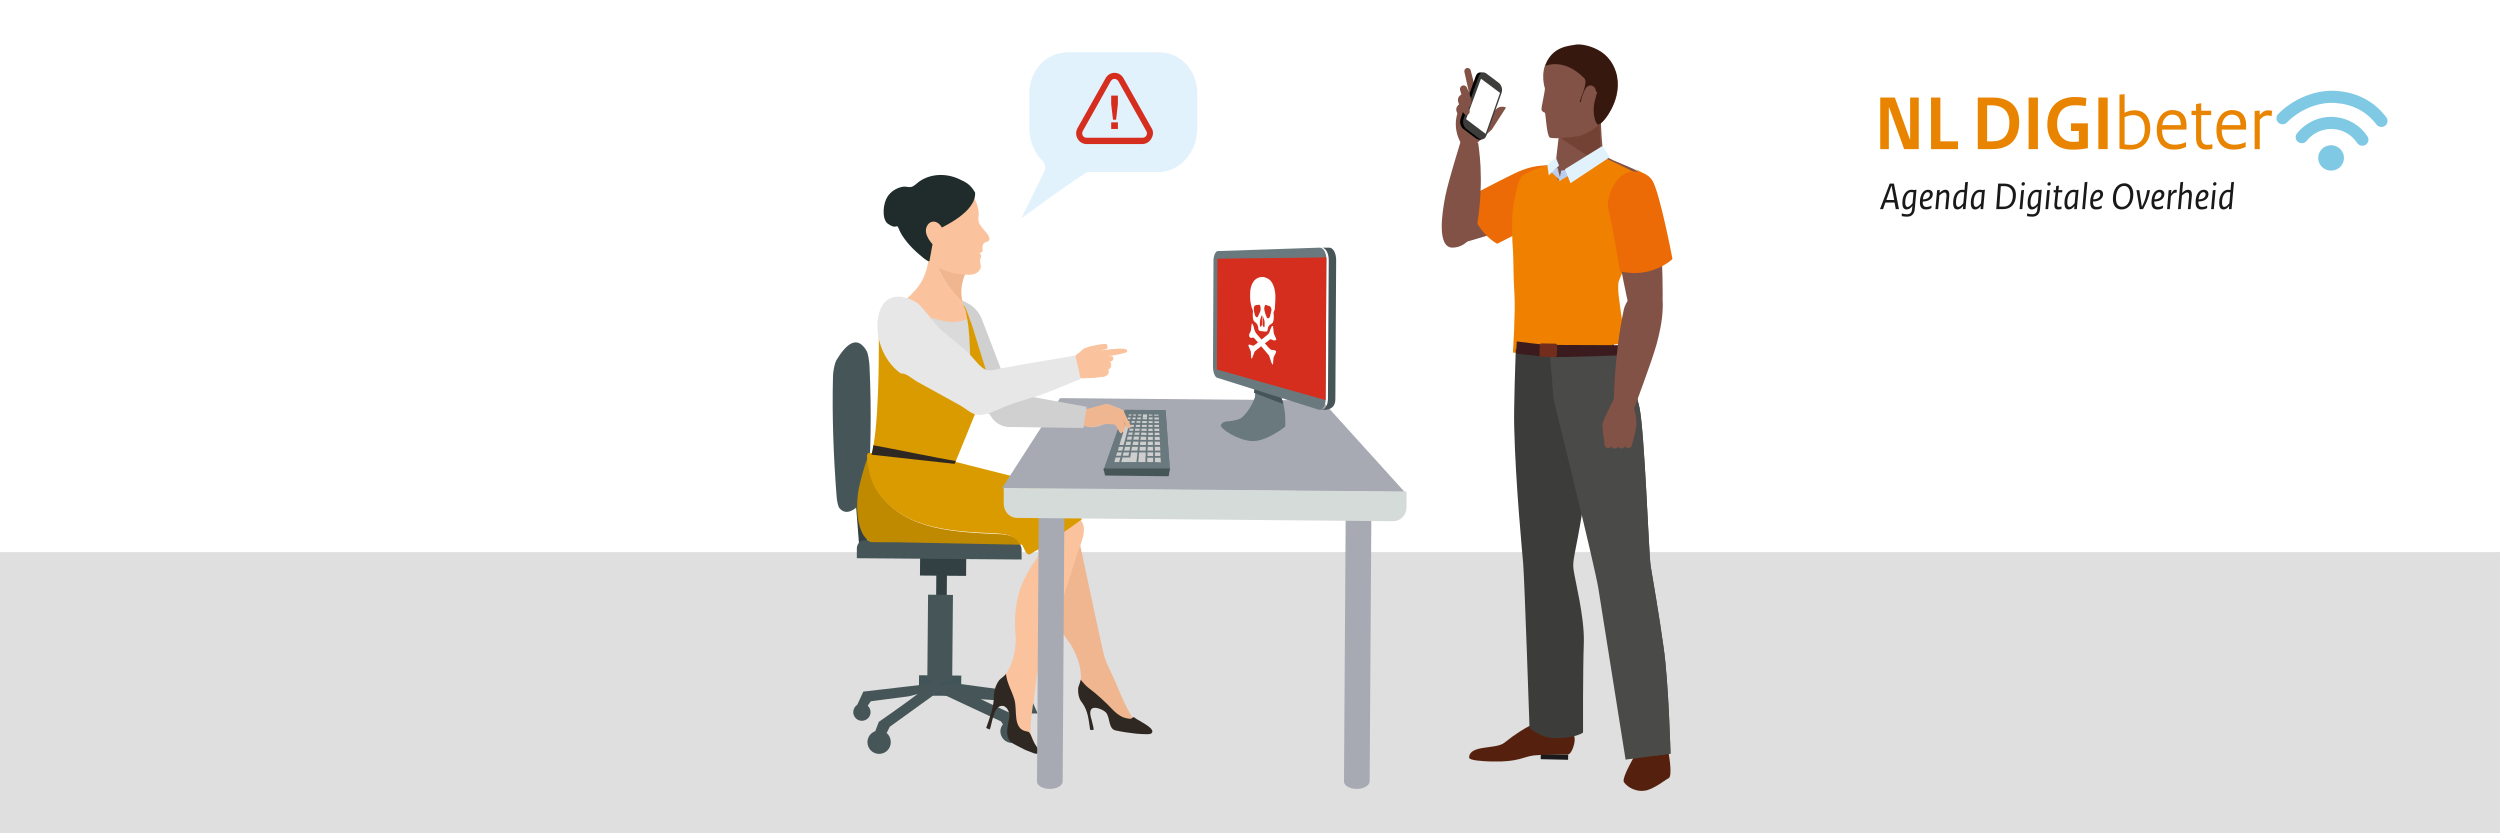 <svg height="400" viewBox="0 0 1200 400" width="1200" xmlns="http://www.w3.org/2000/svg"><g fill="none" fill-rule="evenodd"><path d="m0 400h1200v-400h-1200z" fill="#fff"/><path d="m0 400h1200v-135h-1200z" fill="#dedfde"/><g><g fill-rule="nonzero" transform="translate(902 45)"><path d="m11.992 26.568h7.01v-24.747h-4.139v19.994h-.149l-7.197-19.994h-7.01v24.747h4.139v-19.994h.149zm12.902 0h12.939v-3.735h-8.464v-21.012h-4.475zm29.308 0c8.017 0 13.013-4.15 13.013-13.09 0-7.469-4.586-11.657-12.864-11.657h-7.01v24.747zm-2.386-21.012h2.237c5.258 0 8.464 2.792 8.464 8.148 0 6.451-3.207 9.129-8.129 9.129h-2.573zm24.386-3.735h-4.475v24.747h4.475zm15.885 16.07h3.766v5.055c-1.081.113-1.715.151-2.834.151-4.176 0-7.607-2.867-7.607-8.639 0-5.96 3.505-8.941 8.39-8.941 1.939 0 3.319.075 5.332.377l.336-3.848c-1.715-.34-3.281-.49-5.519-.49-7.458 0-13.237 4.263-13.237 13.354 0 7.922 4.922 11.921 12.118 11.921 2.647 0 4.922-.226 7.346-.717v-11.921h-8.091zm17.6-16.07v24.747h-4.475v-24.747z" fill="#e98400"/><path d="m130.117 16.835c0-5.998-3.058-8.903-7.458-8.903-1.753 0-3.169.34-4.847 1.207v-8.941l-2.461.226v25.954c1.976.34 3.542.415 5.332.415 5.519 0 9.434-3.622 9.434-9.959zm-2.61.264c0 5.093-2.834 7.432-6.413 7.432-1.119 0-2.088-.038-3.281-.226v-13.053c1.38-.679 2.685-.981 4.102-.981 3.43 0 5.593 1.999 5.593 6.828zm5.742.302c0 6.564 3.281 9.393 8.166 9.393 2.349 0 3.952-.377 5.854-1.245l.037-2.339c-1.864.868-3.58 1.245-5.63 1.245-3.43 0-5.966-2.226-5.891-7.243h11.708c.037-.754.037-1.434.037-2.037 0-4.829-2.498-7.356-6.824-7.356-4.064 0-7.458 3.282-7.458 9.582zm2.647-2.339c.373-3.207 2.386-5.055 4.698-5.055 2.722 0 4.214 1.584 4.214 5.055zm14.02-4.791h2.2v10.865c0 4.414 2.237 5.659 4.773 5.659 1.081 0 1.939-.113 3.058-.415v-2.15c-.932.189-1.566.264-2.498.264-1.678 0-2.871-1.056-2.871-3.471v-10.751h4.773v-2.113h-4.773v-3.622l-2.461.415v3.207h-2.2zm11.969 7.13c0 6.564 3.281 9.393 8.166 9.393 2.349 0 3.952-.377 5.854-1.245l.037-2.339c-1.864.868-3.58 1.245-5.63 1.245-3.43 0-5.966-2.226-5.891-7.243h11.708c.037-.754.037-1.434.037-2.037 0-4.829-2.498-7.356-6.824-7.356-4.064 0-7.458 3.282-7.458 9.582zm2.647-2.339c.373-3.207 2.386-5.055 4.698-5.055 2.722 0 4.214 1.584 4.214 5.055zm24.125-6.866-.336 2.528c-.82-.226-1.342-.302-2.088-.302-1.193 0-2.163.604-3.542 2.037v14.109h-2.461v-18.296l2.424-.226v2.15c1.417-1.622 2.61-2.263 3.915-2.263.783 0 1.305.075 2.088.264z" fill="#e98400"/><path d="m7.099 43.135h-2.047l-4.648 12.24h1.475l1.088-3.172h4.408l.59 3.172h1.531zm-1.125 1.12 1.236 6.755h-3.762l2.398-6.755zm10.826 1.978c-.387-.093-.812-.149-1.365-.149-2.232 0-4.297 2.202-4.297 6.288 0 2.332.83 3.172 2.029 3.172 1.014 0 1.9-.522 2.73-1.661h.055l-.166 1.623c-.166 1.642-.996 2.332-2.416 2.332-.812 0-1.605-.112-2.508-.373v1.287c.941.187 1.66.243 2.601.243 1.844 0 3.394-1.008 3.615-3.527l.83-9.423zm-.775 6.269c-.885 1.232-1.771 1.829-2.416 1.829-.627 0-1.107-.522-1.107-2.053 0-3.34 1.439-5.075 2.822-5.075.406 0 .83.037 1.162.112zm3.523-.336c0 2.37.996 3.377 2.803 3.377 1.125 0 1.881-.187 2.748-.653v-1.213c-.793.429-1.531.653-2.379.653-1.18 0-1.844-.541-1.844-2.594 2.988 0 4.851-1.437 4.851-3.545 0-1.325-.83-2.108-2.342-2.108-1.881 0-3.836 1.959-3.836 6.083zm4.814-3.806c0 1.306-1.217 2.332-3.394 2.332.258-2.351 1.346-3.452 2.269-3.452.719 0 1.125.373 1.125 1.12zm7.377 7.016h1.309l.59-6.232c.203-2.22-.553-3.06-1.844-3.06-.848 0-1.697.411-2.748 1.474h-.055l.129-1.399-1.309.168-.812 9.05h1.309l.59-6.549c1.125-1.008 1.992-1.455 2.527-1.455.609 0 1.033.466.885 1.978zm10.882-13.08-1.328.168-.332 3.732c-.332-.075-.701-.112-1.162-.112-2.232 0-4.297 2.202-4.297 6.288 0 2.332.83 3.172 2.029 3.172 1.014 0 1.9-.522 2.73-1.661h.055l-.148 1.493h1.273zm-2.232 10.207c-.885 1.232-1.771 1.829-2.416 1.829-.627 0-1.107-.522-1.107-2.053 0-3.34 1.439-5.075 2.822-5.075.406 0 .848.037 1.18.112zm9.259-6.269c-.387-.093-.812-.149-1.365-.149-2.232 0-4.297 2.202-4.297 6.288 0 2.332.83 3.172 2.029 3.172 1.014 0 1.918-.522 2.73-1.661h.055l-.148 1.493h1.273l.83-9.33zm-.775 6.269c-.885 1.232-1.771 1.829-2.416 1.829-.627 0-1.107-.522-1.107-2.053 0-3.34 1.439-5.075 2.822-5.075.406 0 .83.037 1.162.112zm10.697 2.874c3.652 0 6.068-2.351 6.068-6.923 0-3.303-2.158-5.318-5.404-5.318h-3.135l-.904 12.24zm.461-11.046c2.582 0 4.15 1.623 4.15 4.348 0 3.75-1.863 5.504-4.463 5.504h-2.047l.719-9.852zm9.498 1.829-1.328.168-.812 9.05h1.309zm-1.199-2.78c0 .485.295.728.719.728.572 0 .904-.411.904-.914 0-.466-.258-.746-.719-.746-.535 0-.904.355-.904.933zm8.595 2.855c-.387-.093-.812-.149-1.365-.149-2.232 0-4.297 2.202-4.297 6.288 0 2.332.83 3.172 2.029 3.172 1.014 0 1.9-.522 2.73-1.661h.055l-.166 1.623c-.166 1.642-.996 2.332-2.416 2.332-.812 0-1.605-.112-2.508-.373v1.287c.941.187 1.66.243 2.601.243 1.844 0 3.394-1.008 3.615-3.527l.83-9.423zm-.775 6.269c-.885 1.232-1.771 1.829-2.416 1.829-.627 0-1.107-.522-1.107-2.053 0-3.34 1.439-5.075 2.822-5.075.406 0 .83.037 1.162.112zm5.791-6.344-1.328.168-.812 9.05h1.309zm-1.199-2.78c0 .485.295.728.719.728.572 0 .904-.411.904-.914 0-.466-.258-.746-.719-.746-.535 0-.904.355-.904.933zm3.006 3.937h.922l-.553 5.448c-.203 2.015.443 2.78 1.697 2.78.738 0 1.07-.056 1.697-.28v-1.176c-.535.187-.83.243-1.291.243-.609 0-.922-.355-.793-1.661l.535-5.355h1.863l.111-1.064h-1.863l.221-2.164-1.309.205-.184 1.959h-1.051zm10.845-1.082c-.387-.093-.812-.149-1.365-.149-2.232 0-4.297 2.202-4.297 6.288 0 2.332.83 3.172 2.029 3.172 1.014 0 1.918-.522 2.73-1.661h.055l-.148 1.493h1.273l.83-9.33zm-.775 6.269c-.885 1.232-1.771 1.829-2.416 1.829-.627 0-1.107-.522-1.107-2.053 0-3.34 1.439-5.075 2.822-5.075.406 0 .83.037 1.162.112zm6.142-10.207-1.328.168-1.162 12.912h1.309zm1.328 9.871c0 2.37.996 3.377 2.803 3.377 1.125 0 1.881-.187 2.748-.653v-1.213c-.793.429-1.531.653-2.379.653-1.18 0-1.844-.541-1.844-2.594 2.988 0 4.851-1.437 4.851-3.545 0-1.325-.83-2.108-2.342-2.108-1.881 0-3.836 1.959-3.836 6.083zm4.814-3.806c0 1.306-1.217 2.332-3.394 2.332.258-2.351 1.346-3.452 2.269-3.452.719 0 1.125.373 1.125 1.12zm11.656-5.393c-3.154 0-5.57 2.631-5.57 7.52 0 3.433 1.697 5.057 4.224 5.057 2.932 0 5.57-2.556 5.57-7.221 0-3.34-1.734-5.355-4.224-5.355zm-.24 1.287c1.771 0 2.988 1.269 2.988 4.385 0 3.788-1.918 5.635-3.855 5.635-1.789 0-2.988-1.064-2.988-4.068 0-3.881 1.789-5.952 3.855-5.952zm7.525 11.121h1.605l.996-1.903c1.107-2.127 1.881-4.329 2.361-7.221h-1.365c-.461 3.023-1.088 5.019-1.992 6.885l-.498 1.026h-.074l-1.199-7.911h-1.402zm5.662-3.209c0 2.37.996 3.377 2.803 3.377 1.125 0 1.881-.187 2.748-.653v-1.213c-.793.429-1.531.653-2.379.653-1.18 0-1.844-.541-1.844-2.594 2.988 0 4.851-1.437 4.851-3.545 0-1.325-.83-2.108-2.342-2.108-1.881 0-3.836 1.959-3.836 6.083zm4.814-3.806c0 1.306-1.217 2.332-3.394 2.332.258-2.351 1.346-3.452 2.269-3.452.719 0 1.125.373 1.125 1.12zm7.377-2.146c-.184-.093-.387-.131-.609-.131-.738 0-1.273.299-2.121 1.791h-.074l.166-1.717-1.309.168-.756 9.05h1.309l.516-6.064c.682-1.157 1.494-1.829 2.176-1.829.221 0 .332 0 .535.037zm5.275 9.162h1.309l.59-6.232c.203-2.22-.553-3.06-1.844-3.06-.848 0-1.697.429-2.748 1.474h-.055l.498-5.262-1.328.168-1.162 12.912h1.309l.59-6.549c1.107-.989 1.973-1.455 2.545-1.455.609 0 .996.466.867 1.978zm3.707-3.209c0 2.37.996 3.377 2.803 3.377 1.125 0 1.881-.187 2.748-.653v-1.213c-.793.429-1.531.653-2.379.653-1.18 0-1.844-.541-1.844-2.594 2.988 0 4.851-1.437 4.851-3.545 0-1.325-.83-2.108-2.342-2.108-1.881 0-3.836 1.959-3.836 6.083zm4.814-3.806c0 1.306-1.217 2.332-3.394 2.332.258-2.351 1.346-3.452 2.269-3.452.719 0 1.125.373 1.125 1.12zm4.777-2.202-1.328.168-.812 9.05h1.309zm-1.199-2.78c0 .485.295.728.719.728.572 0 .904-.411.904-.914 0-.466-.258-.746-.719-.746-.535 0-.904.355-.904.933zm10.052-1.082-1.328.168-.332 3.732c-.332-.075-.701-.112-1.162-.112-2.232 0-4.297 2.202-4.297 6.288 0 2.332.83 3.172 2.029 3.172 1.014 0 1.9-.522 2.73-1.661h.055l-.148 1.493h1.273zm-2.232 10.207c-.885 1.232-1.771 1.829-2.416 1.829-.627 0-1.107-.522-1.107-2.053 0-3.34 1.439-5.075 2.822-5.075.406 0 .848.037 1.18.112z" fill="#1a1919"/></g><g fill="#80c9e4" transform="translate(1092 43)"><path d="m27.392 26.73c-3.408-.256-6.382 2.259-6.644 5.618-.257 3.357 2.295 6.286 5.702 6.542 3.408.258 6.382-2.258 6.642-5.618.259-3.358-2.292-6.286-5.701-6.542"/><path d="m28.531 13.155c-6.932-.523-13.664 2.43-17.991 7.898-1 1.262-.773 3.088.511 4.075 1.283.987 3.135.76 4.136-.502 3.109-3.93 7.925-6.048 12.898-5.678 4.646.349 8.782 2.787 11.356 6.693.565.858 1.509 1.323 2.475 1.323.552 0 1.106-.15 1.601-.467 1.367-.874 1.755-2.672.867-4.018-3.58-5.438-9.358-8.837-15.853-9.323"/><path d="m29.5.633c-9.688-.728-20.674 3.629-27.987 11.094-1.127 1.154-1.097 2.994.076 4.106 1.17 1.114 3.038 1.082 4.165-.072 6.144-6.272 15.285-9.93 23.297-9.336 8.316.624 14.928 4.106 19.653 10.349.578.765 1.466 1.17 2.367 1.17.613 0 1.228-.187 1.757-.576 1.305-.958 1.577-2.778.603-4.064-5.788-7.65-13.839-11.912-23.931-12.67"/></g></g><path d="m372 11h458v378h-458z" opacity=".011" stroke="#fefefe"/><g fill-rule="nonzero" transform="translate(399.217 21.318)"><g transform="translate(299.389 11.256)"><path d="m8.787 37.519 8.715-7.93 6.778-10.532c-1.574-.743-3.51-.496-4.842.867l-3.51 3.469h-.121l-3.268-1.983s0 0-.121-.124l-5.084-20.073c-.121-.62-.605-.991-1.21-1.115-1.089-.248-2.058.743-1.816 1.859l2.179 9.789-.968-2.23c-.484-1.115-1.937-1.487-2.784-.62-.484.496-.726 1.239-.484 1.859l.605 1.859v.124l-.605.496c-.968.743-1.331 2.106-.847 3.346l.363.991c-1.089.62-1.695 2.106-1.21 3.346l.363.991c-1.331 4.337-.847 9.045 1.089 13.01l.605 1.239s.121.124.121.124l6.052.991z" fill="#815245"/><path d="m12.419 2.204c-.121 0-.121 0-.242 0h-.121c-.968-.124-1.816.496-2.3 1.735l-7.262 20.445c-.605 1.735 0 3.965 1.331 4.956l5.931 4.461c1.21.867 2.3.743 2.663.62.121 0 .121-.124.121-.124v-2.478l7.141-19.949c.605-1.735 0-3.965-1.331-4.956l-4.721-3.593v-.991.124z" fill="#000"/><path d="m14.839 2.7 5.931 4.461c1.331.991 2.058 3.222 1.331 4.956l-7.262 20.445c-.605 1.735-2.179 2.23-3.631 1.239l-5.931-4.461c-1.331-.991-2.058-3.222-1.331-4.956l7.262-20.445c.726-1.735 2.3-2.23 3.631-1.239z" fill="#3d3d3b"/><path d="m5.156 24.632 9.199 6.939c.121 0 .242 0 .242-.124l6.778-19.33c0-.124 0-.124 0-.124l-8.957-6.691c-.121 0-.242 0-.242.124l-7.02 19.082z" fill="#fff"/><path d="m6.609 12.117.847 2.478c.605 1.611.121 3.469-1.21 4.585l.484 1.239c.242.62.121 1.239-.363 1.735-.726.743-1.816.496-2.3-.248l-2.421-3.965v-.124l4.6-5.576c.242-.248.363-.248.363-.124z" fill="#815245"/></g><path d="m384.992 342.214s-5.564 9.503-4.822 11.668c.495 1.203 4.327 5.052 10.014 4.331 4.204-.481 10.385-5.534 11.374-5.894 2.473-.722-.124-13.713-.124-13.713z" fill="#55210e"/><path d="m353.822 63.424c4.486 6.565.374 12.14-6.355 16.104s-45.48 16.971-47.848 16.104-7.476-11.149-5.358-13.998c2.243-2.849 33.518-18.953 39.624-21.306 5.981-2.23 14.703-4.583 19.937 3.097z" fill="#815245"/><path d="m349.224 59.34c-2.953-1.128-10.271-2.882-21.569 2.631-7.575 3.633-21.697 11.15-21.697 11.15s0 6.264 3.723 12.529c4.237 7.392 9.757 10.023 9.757 10.023s30.042-14.784 33.893-20.296c1.155-1.754 3.98-12.904-4.108-16.037z" fill="#ed6b06"/><path d="m368.933 29.077s.504 23.002 1.89 24.127c4.158 3.5 19.278 6.75 22.05 12.876 3.276 7.376-16.254 39.878-19.026 50.754-2.646 10.876 2.142 27.752 3.528 38.503 1.386 10.751-32.634 23.002-33.894 22.878-1.26 0-11.97-10.377-13.86-13.877-2.016-3.5.63-30.752.756-37.753.126-7-1.008-31.377-1.26-33.002-1.89-10.751 1.008-19.126 1.512-21.377.504-2.25.378-6 1.638-7.501 2.268-2.875 14.994-6.375 15.246-7.751.252-1.375 2.394-21.377 2.394-21.377z" fill="#815245"/><path d="m369.05 53.464-20.472 11.637-2.746-7.883s-13.357 3.879-15.104 6.757-2.746 10.135-3.37 12.387c-.624 2.252-1.123 13.013-.374 22.272.374 5.38.125 12.638.749 21.772.499 7.883-.749 27.528-.749 27.528s7.49.501 19.224.125c13.481-.375 27.213-2.252 27.837-2.628 2.621-2.127-.499-23.148 0-25.4s17.85-42.167 18.225-47.423-2.247-8.759-6.241-10.886c-3.995-2.127-16.977-8.258-16.977-8.258z" fill="#f08100"/><path d="m385.924 60.03s13.207 7.487-.254 17.346c-5.842 4.243-33.4 10.482-38.606 11.855-18.541 5.116 9.017 45.922 11.176 48.917 2.159 3.12 2.032 7.238 2.032 7.238l17.779-1.622c5.461 1.123-2.413-24.958-.127-30.448 2.159-5.615 16.255-37.312 16.255-41.554.127-9.359-8.255-11.73-8.255-11.73z" fill="#f08100"/><path d="m349.131 44.479 19.473-6.96.236 12.275-6.019 3.67z" fill="#744135"/><path d="m345.832 5.239c5.399-4.457 20.841-7.895 27.746 2.674 6.78 10.569 3.013 20.374-1.381 26.359-3.39 4.584-6.654 7.131-12.806 9.55-1.255.509-12.555 1.783-14.689.891-1.507-.637-2.009-11.97-2.385-11.97-.502 0-1.632-.764-1.632-1.655 0-1.401 1.883-9.296 1.632-10.187-.502-1.146-2.762-10.569 3.515-15.663z" fill="#815245"/><path d="m342.561 10.326s8.73-4.212 18.707 5.947c2.12 2.23-2.619 10.655-2.12 11.398.499.867 8.73-5.823 8.356-4.956-3.617 9.911-.624 15.61.249 15.734 2.744.372 12.346-13.38 8.73-25.15-3.617-11.77-15.963-13.628-18.956-13.256-3.118.619-12.097.743-14.965 10.283z" fill="#36180e"/><path d="m360.786 23.381c-1.356 3.23-2.034 7.751-.271 8.397 1.898.646 4.474-1.55 5.695-4.78 1.356-3.23.814-6.459-1.085-7.105-1.763-.646-3.119.258-4.339 3.488z" fill="#815245"/><path d="m340.302 340.935 13.153-0-0 2.504-13.153 0z" fill="#1a1a1a" transform="matrix(-1 -.022 .022 -1 686.268 691.804)"/><path d="m353.711 324.717c1.651 2.217 2.794 6.651 2.921 8.634.127 2.45-1.524 7.467-3.302 7.467-5.08-.117-11.049 0-16.256.467-5.207.583-7.239 3.267-20.447 2.917-3.81-.117-10.668-.467-10.668-1.867.127-6.301 12.827-3.85 16.891-7.117 10.414-8.401 17.272-10.384 17.272-10.384s13.208-.583 13.589-.117z" fill="#55210e"/><path d="m352.759 148.324s17.287 17.763 17.923 25.394c.636 7.631-7.372 31.774-10.423 50.788-3.051 19.014-4.83 22.892-4.195 27.396.508 4.503 5.339 22.892 4.957 35.151-.508 14.136-.381 43.282-.381 43.282s-3.94 2.877-13.855 2.627c-6.356-.125-11.821-4.754-11.821-4.754s-2.415-71.428-3.051-78.934c-.381-4.879-3.686-38.404-4.322-65.799-.254-8.757.636-33.525.763-37.153z" fill="#3c3c3b"/><path d="m350.179 60.566-1.048 5.092 11.262-6.566z" fill="#bacfed"/><path d="m350.07 65.658-1.706-6.566-2.986 2.189z" fill="#bacfed"/><path d="m378.549 145.51s6.647 17.264 9.155 28.648c2.508 11.509 4.515 70.682 5.392 76.187.878 5.63 4.013 22.643 6.27 39.532 2.383 16.889 3.261 50.541 3.261 50.541l-21.57 2.877s-11.287-70.933-13.042-82.067c-1.756-11.134-21.444-90.448-21.444-90.448l-2.132-25.396z" fill="#4a4a49"/><path d="m376.699 193.58c1.636 7.636 5.79 59.086 6.167 62.09.378 2.879 12.083 81.994 12.587 85.75l7.174-1.001s-.881-33.799-3.273-50.573c-2.391-16.9-5.412-33.924-6.293-39.557-.881-5.633-2.895-64.719-5.412-76.236-2.517-11.517-9.188-28.667-9.188-28.667l-19.006.125c.126-.125 15.607 40.434 17.244 48.07z" fill="#4a4a49"/><path d="m378.057 144.374s-32.598-.139-34.443-.139c-1.968 0-14.761-1.664-14.761-1.664l-.369 5.826s12.424 1.526 18.329 1.664c5.905.139 32.352-.832 32.352-.832z" fill="#3b1b1d"/><path d="m340.491 149.94 6.832.134c.373 0 .745-.402.745-.804l.124-4.824c0-.402-.373-.804-.745-.804l-6.832-.134c-.373 0-.745.402-.745.804l-.124 4.824c0 .402.373.804.745.804z" fill="#732d1d"/><path d="m373.533 54.069-3.638-5.295-17.948 11.106 2.668 6.715z" fill="#e1f2fd"/><path d="m349.131 58.14-4.944 4.703-.687-5.186 4.12-3.256z" fill="#e1f2fd"/><path d="m382.999 62.462c7.348-2.36 11.443 3.105 13.129 10.433 1.807 7.328 3.734 53.16 2.168 55.023-1.445 1.987-12.407 3.85-14.454.994s-8.913-42.478-9.275-48.813c-.361-6.21-.12-14.905 8.432-17.637z" fill="#815245"/><path d="m376.994 65.138c-1.863 2.388-5.463 8.673-4.098 14.329 1.987 8.045 5.463 29.413 5.463 29.413s5.96 1.76 12.913.251c8.195-1.885 12.293-6.159 12.293-6.159s-6.084-32.052-9.685-37.709c-2.98-4.651-11.548-6.662-16.887-.126z" fill="#ed6b06"/><path d="m393.679 116.402c8.403 1.128 4.628 18.808 2.314 27.334-2.314 8.526-11.448 32.601-11.448 32.601l-9.134-2.006s-.244-23.573 4.871-47.396c.609-2.382 4.871-11.661 13.396-10.533z" fill="#815245"/><g fill="#815245" transform="translate(369.779 168.834)"><g transform="translate(1.056 14.307)"><path d="m11.419 10.611c-.91 0-1.689-.715-1.689-1.669l.26-6.915c0-.835.78-1.55 1.819-1.55.91 0 1.689.715 1.689 1.669l-.26 6.915c0 .954-.91 1.669-1.819 1.55z"/><path d="m8.171 10.849c-.91 0-1.689-.715-1.689-1.669l.26-6.915c0-.835.78-1.55 1.819-1.55.91 0 1.689.715 1.689 1.669l-.26 6.915c-.13.835-.91 1.55-1.819 1.55z"/><path d="m4.922 10.849c-.91 0-1.689-.715-1.689-1.669l.26-6.915c0-.835.78-1.55 1.819-1.55.91 0 1.689.715 1.689 1.669l-.26 6.915c0 .835-.91 1.55-1.819 1.55z"/><path d="m1.803 10.611c-.91 0-1.689-.715-1.689-1.669l.26-6.915c0-.835.78-1.55 1.819-1.55.91 0 1.689.715 1.689 1.669l-.26 6.915c0 .835-.78 1.55-1.819 1.55z"/></g><path d="m5.978.715s-5.328 10.253-5.718 12.519c-.39 2.146 1.17 10.73 1.17 10.73s3.249-2.504 5.328-2.265c2.079.358 7.537 1.669 7.537 1.669s2.339-7.273 2.209-10.73c-.13-3.458-1.17-6.915-1.17-6.915z"/></g><g transform="translate(0 142.571)"><g fill="#334043"><path d="m12.439 73.65 4.104-.002-.013 28.887-4.104.002z" transform="matrix(.997 -.078 .078 .997 -6.848 1.403)"/><path d="m47.996 95.934 11.006-.001-.001 22.136-11.006.001z" transform="matrix(.008 -1 1 .008 -53.95 159.596)"/><path d="m31.142 125.537 43.023-.002-0 5.099-43.023.002z" transform="matrix(.008 -1 1 .008 -75.871 179.658)"/></g><path d="m47.161 155.129 9.755-0-.001 20.271-9.755 0z" fill="#415559" transform="matrix(.008 -1 1 .008 -113.659 215.907)"/><path d="m15.793 76.038c.746-.75 1.492-3.127 1.617-5.002 1.368-17.384 1.741-37.018.746-58.904-.124-3.001-.746-6.628-1.492-7.754-4.477-7.379-9.451-3.502-14.425 4.627-.746 1.376-1.492 4.752-1.617 7.379-.497 19.635.249 39.019 1.741 58.154.124 2.126.746 4.752 1.368 5.503 3.358 3.877 7.461.875 12.062-4.002" fill="#465557"/><path d="m12.062 99.174v4.877l79.089.625v-4.877c0-2.001-1.617-3.627-3.606-3.752l-71.877-.625c-1.865 0-3.482 1.626-3.606 3.752" fill="#465557"/><path d="m94.385 178.589h4.477l-4.352-9.755-36.312-4.877-.124 1.751-3.731-1.751-1.244 2.251-1.617-2.001v-.25h-.249l-.746-.875h7.337l.373-41.396-11.938-.125-.373 41.396h3.358l-1.865 1.376-32.208 3.752-2.86 6.253c-1.119.75-1.865 2.001-1.99 3.502 0 2.376 1.865 4.252 4.104 4.252 2.363 0 4.228-1.876 4.228-4.127 0-1.251-.497-2.251-1.368-3.127l1.492-2.126 18.28-2.376c1.368-.375 2.86-.75 4.228-1.126-7.213 5.503-18.653 13.382-18.653 13.382l-1.741 4.502c-2.114.75-3.731 2.751-3.731 5.253 0 3.127 2.487 5.628 5.596 5.628s5.596-2.501 5.596-5.628c0-1.751-.746-3.377-1.99-4.377l1.492-3.001 24.622-17.759-.746 1.376 29.472 13.757.995 1.376c-.746 1-1.244 2.126-1.244 3.377 0 3.127 2.487 5.628 5.596 5.628s5.596-2.501 5.596-5.628c0-2.876-2.238-5.378-4.974-5.628l-2.114-3.377-13.555-6.378 19.151 1.376z" fill="#465557"/></g><path d="m108.211 229.666-2.096-1.875c2.096-.125 4.193-.625 6.165-1.25.986-.375 2.096-.75 3.083-.25.863.5 1.11 1.5 1.356 2.5 1.48 6.125 12.578 58.998 13.687 63.248 1.356 5.625 4.316 10.25 6.412 15.5 2.096 5 4.316 10.25 7.029 14.875.493.875 1.48 1.625 2.466 2.25.74.5 1.356.875 1.973 1.25-.37.5-.74 1-1.233 1.375-.493.375-.986.75-1.603.875l-4.686.125h-.123c-2.096-.5-3.576-2.125-4.686-3.875-1.11-1.875-1.48-4.125-2.836-5.875-1.603-2-3.823-3.25-5.796-4.75-1.233-1-2.343-2-3.699-2.75-.986-.5-2.096-.875-3.083-1.5-1.603-.875-1.11-1.625-.986-3.25.123-1.375.123-2.75 0-4.375-.123-1.875-.74-4.75-1.356-6.5-1.233-3.125-2.466-6.125-4.562-8.875-4.686-6.25-8.632-14.5-9.988-22.249-.617-3.375-.74-6.75-.74-10.25-.123-3.375.37-7.375-.493-10.625-.617-2.125-1.973-4.25-2.836-6.375-.617-1.75-1.356-3.5-1.973-5.25z" fill="#efb690"/><path d="m118.273 309.034c0-.719 1.511-3.716 1.133-4.196 1.133 1.319 2.392 2.877 3.777 3.956 4.28 3.237 8.057 6.713 11.708 10.549 1.385 1.439 3.021 2.757 4.91 3.596.881.36 1.888.599 2.896.719.252 0 .755.12 1.007 0 .378-.12.755-.719 1.259-.719.252 0 .378.12.504.24.881.839 2.266 1.319 3.273 2.038 1.259.839 6.672 3.596 4.784 5.395-.629.599-1.888.48-2.644.48-1.511 0-3.021-.12-4.658-.24-3.273-.36-6.672-.839-9.945-1.558-3.651-.719-2.518-6.593-4.784-8.751-1.259-1.199-5.791-3.357-7.05-1.199-1.007 1.678.504 5.035.755 6.713.126.719.629 2.158.504 2.997h-1.637c-.755-4.555-.881-8.871-3.777-12.947-1.637-1.798-2.14-4.555-2.014-7.073" fill="#2f2722"/><path d="m117.103 226.176c.252.125.378.25.631.375.631.5 1.261.999 1.766 1.749 3.657 4.497 0 11.369-1.64 16.116-2.018 5.872-3.531 11.993-5.675 17.865-4.162 11.494-8.576 22.987-12.36 34.606-1.766 5.497-1.766 10.994-2.649 16.616-.883 5.247-1.766 10.994-1.766 16.366 0 .999.504 2.124 1.009 3.248.378.75.757 1.499 1.009 2.124-.631.25-1.135.375-1.766.5-.631.125-1.261 0-1.892-.125l-4.162-2.374s0 0-.126-.125c-1.513-1.624-2.018-3.748-2.018-5.872 0-2.249 1.009-4.373.757-6.496-.252-2.499-1.64-4.747-2.522-7.121-.504-1.499-1.009-2.873-1.766-4.248-.631-.999-1.387-1.874-1.892-2.873-.883-1.624-.126-1.999.883-3.248.757-1.124 1.513-2.249 2.27-3.748.883-1.624 1.892-4.373 2.27-6.247.631-3.373 1.135-6.621.757-9.994-.757-7.746.126-16.99 3.153-24.236 1.261-3.123 3.027-6.122 4.793-9.12 1.513-2.624 4.54-4.747 2.396-7.746-.757-.999-1.766-1.874-2.27-2.998-.252-.375-.378-.875-.378-1.249 0-.75.504-1.249.883-1.874 1.766-2.124 3.91-3.873 5.675-5.997.631-.75.757-1.249 1.766-1.499 1.135-.25 2.27.125 3.405-.5 1.64-.75 3.027-2.499 4.793-2.873 1.513-.25 3.279.25 4.666.999" fill="#fac39d"/><path d="m80.439 305.13c.494-.621 3.209-2.484 3.209-3.105.37 4.471 2.839 8.196 4.073 12.543 1.481 4.968-.987 13.909 5.678 15.151.494.124.864.124 1.234.373.494.373.741.994.987 1.49.741 1.863 1.358 3.477 2.469 5.092.494.745 2.469 2.98.617 3.726-.987.373-2.592-.621-3.456-.869-1.852-.621-3.703-1.49-5.431-2.484-1.358-.745-3.95-1.739-4.69-3.229-1.852-3.601-.37-7.203.123-10.804.37-2.235-1.111-6.085-4.073-5.464-3.58.745-4.197 8.569-5.308 11.301-.617-.248-1.111-.497-1.728-.745 1.728-4.968 3.826-10.308 3.703-15.648.123-2.484.987-5.216 2.592-7.327" fill="#2f2722"/><path d="m18.53 238.848s.126 0 0 0c.126.127 12.462.127 12.84.127 2.266 0 51.611 1.017 51.611 1.017 4.028.127 6.923.127 8.056.127-1.636-4.195-7.427-5.085-11.581-5.085-19.889-1.017-43.177-1.526-56.268-19.07-3.902-5.085-5.161-11.442-5.665-18.053-1.762 3.433-4.406 14.239-4.658 15.892-1.007 6.23-1.133 14.239 1.511 20.087.881 2.161 2.392 3.814 4.154 4.958" fill="#c08a00"/><path d="m78.535 234.724c-19.796-1.028-42.974-1.542-56.004-19.281-3.884-5.141-5.137-11.568-5.638-18.252.376-.771.626-1.157.877-1.157 0 0 40.218 3.985 40.218 3.985l52.371 13.239 9.773 14.653c-.251.257-.626.386-.877.643-5.638 4.113-11.527 8.098-17.29 12.083-1.754 1.157-3.508 2.185-5.387 3.213-.752.514-1.378 1.157-2.255.9-1.629-.514-2.38-4.884-3.759-5.013 0 0-.125 0-.501 0-1.629-4.113-7.267-4.884-11.527-5.013" fill="#da9b00"/><path d="m109.593 169.772-27.942 43.387 193.336 1.635-39.72-43.89z" fill="#a8aab3"/><path d="m132.676 178.334c-.373 0-.747.261-1.12.261-.373.131-.871 0-1.12.131.373-.131.747 0 .995.131.747.261 1.493.131 2.364.261.747.131 3.359 1.045 2.613 2.352-.747 1.176-2.364.784-3.235.653-1.617-.261-3.359.653-4.853 1.176-4.106 1.306-8.088-.392-11.945-1.437l2.862-5.487 13.189-3.789c1.244.392 2.488.915 3.733 1.306 1.742.653 3.235 1.306 4.853 2.482.622.523.871 1.176 1.12 1.96.373.915.871 1.829 1.244 2.744.373.653 1.742 2.613.871 3.527-.498.523-1.493-.261-1.742-.653-.871-1.306-1.617-3.658-2.862-4.442-1.742-1.176-4.728-1.437-6.968-1.176" fill="#e4bca3"/><path d="m156.931 3.752h-43.506c-10.177 0-18.573 8.339-18.573 19.963v16.426c0 6.318 2.417 11.877 6.36 15.794 1.272 1.264 1.654 3.411.763 5.18l-10.94 22.364s30.149-22.238 32.184-22.238h33.711c10.177 0 18.573-9.476 18.573-21.101v-16.426c0-11.624-8.396-19.963-18.573-19.963z" fill="#e2f2fd"/><g fill="#d52e1e" transform="translate(117.316 13.132)"><path d="m36.177 26.95-13.39-23.772c-.868-1.653-2.48-2.67-4.339-2.67-1.736 0-3.224.89-4.215 2.415l-.124.127v.127l-13.39 23.772c-.868 1.525-.992 3.559 0 5.212.868 1.525 2.356 2.415 4.091 2.542h.124.124 26.656.124.124c1.736-.127 3.224-1.017 4.091-2.542 1.116-1.78 1.116-3.687.124-5.212zm-2.48 3.687c-.372.636-.992 1.017-1.736 1.017h-.124-26.78-.124c-.744 0-1.364-.381-1.736-1.017-.372-.763-.372-1.525 0-2.161l13.39-23.899.124-.127c.372-.636.992-1.017 1.736-1.017s1.488.508 1.86 1.144l13.39 23.899c.372.508.496 1.398 0 2.161z"/><path d="m16.836 24.281h3.224v3.178h-3.224z"/><path d="m16.836 15.509.868 7.5h1.488l.868-7.5v-4.068h-3.224z"/></g><path d="m203.418 166.02-.25 3.217s-2.249 6.928-6.873 10.269c-1.125.742-5.373 1.485-6.998 1.485 0 0-1.874.247-2.499 1.732-.625 1.485 7.872 7.3 14.87 7.671 6.998.371 15.994-6.928 15.994-6.928s.75-9.527-2.499-14.97z" fill="#69797d"/><path d="m215.508 168.688-9.17-4.544-3.487.26-.129 2.856s14.078 5.453 14.078 5.323c-.517-2.207-1.292-3.895-1.292-3.895z" fill="#465557"/><path d="m234.115 97.553-48.763 1.643c-1.108 0-2.093 2.149-2.093 4.677l-.246 50.816c0 2.528.862 4.93 1.97 5.309l48.64 15.295c1.847.632 3.448-1.643 3.448-4.93l.369-66.744c.123-3.539-1.355-6.194-3.325-6.068" fill="#69797d"/><path d="m184.889 156.046 52.177 14.664.38-68.471-52.304.621z" fill="#d52e1e"/><g fill="#fff" transform="translate(199.906 111.618)"><path d="m13.446 29.93c0-.128-.126-.384-.126-.512-.253-.512-.505-1.151-.758-1.663-.253-.512-.253-1.023-.379-1.535 0-.767-.126-1.535-.253-2.302 0-.384-.126-.384-.379-.384-.126.128-.126.128-.253.256-.253.384-.379.895-.632 1.407-.126.384-.253.767-.379 1.151-.253.64-.632 1.023-1.011 1.407-1.137.895-5.054 4.093-5.938 4.732-.379.384-.884.64-1.39.384-.379-.128-.758-.256-1.137-.384-.126 0-.379 0-.505 0-.126.128-.253.384-.126.64 0 .128.126.256.126.384.253.64.505 1.279.884 2.046 0 .128.126.256.126.384v1.023c0 .64.126 1.279.126 1.791 0 .384.126.512.379.256.126-.128.253-.256.253-.512.379-.895.632-1.791 1.011-2.558 0-.128.126-.256.126-.256 1.011-.895 5.938-4.732 7.201-5.628.253-.256.505-.128.884 0 .253.128.632.256.884.384.253.128.632 0 .884-.128.379.128.505-.128.379-.384z"/><path d="m.433 27.755c0-.128.126-.256.126-.384.253-.384.379-.895.632-1.279.126-.384.253-.895.253-1.407 0-.767.126-1.407.253-2.046 0-.384.126-.384.253-.256s.126.256.253.384c.253.384.379.895.505 1.535.126.384.253.895.379 1.279.253.767.505 1.151.884 1.663 1.011 1.279 5.054 5.756 5.938 6.779.505.512 1.011 1.023 1.516 1.023.379 0 .758 0 1.137.128.253 0 .379.128.632.256.253.128.253.512.126.767 0 .128-.126.256-.126.384-.253.64-.632 1.151-.884 1.791 0 .128-.126.256-.126.384 0 .384 0 .64-.126 1.023 0 .64-.126 1.279-.126 1.919 0 .384-.253.512-.379.128-.126-.256-.253-.384-.379-.64-.379-1.023-.632-2.046-1.011-3.07 0-.128-.126-.256-.126-.384-1.011-1.279-5.938-6.907-7.075-8.314-.253-.256-.505-.384-.758-.256-.253 0-.505 0-.758.128-.253 0-.505-.128-.758-.384-.253-.64-.253-.895-.253-1.151z"/><path d="m13.067 8.825c-.126-2.302-.632-4.349-1.516-5.884-.758-1.279-1.516-1.919-2.4-2.302-.758-.384-1.516-.64-2.274-.64-.758 0-1.516.128-2.274.512-.884.384-1.642 1.023-2.274 2.046-.884 1.407-1.39 3.198-1.39 5.5-.126 2.302.126 4.477.758 6.523 0 .128 0 .128.126.256l.505 1.535c-.126.895-.126 1.663-.126 2.558.126 1.151.253 2.174.884 2.558 0 0 .126.128.126.128.253.128.379.384.632.512.505.512.884 1.279 1.011 2.302 0 .256 0 .64.126.895 0 .128 0 .256.126.256.253.128.505.384.884.384.379 0 .758.128 1.137.128.379.128.758.128 1.137.128.253 0 .632-.128.884-.128 0 0 0-.128.126-.256 0-.256 0-.64.126-.895.126-1.023.632-1.663 1.137-2.046.253-.128.379-.256.632-.384 0 0 .126-.128.126-.128.632-.256.884-1.279 1.011-2.558 0-.895 0-1.791-.126-2.686l.505-1.407c0-.128.126-.128.126-.256 0-1.919.379-4.221.253-6.651zm-8.338 10.104c-.253.512-.632.64-.884.256-.379-.256-.632-.767-.758-1.407-.126-.64-.379-1.407-.379-2.174-.126-.895.126-1.663.632-1.919.253-.128.632-.256.884-.256h.253c.253 0 .505 0 .758-.128.505 0 .632.767.758 1.535 0 .512 0 1.023-.126 1.535-.379.895-.758 1.791-1.137 2.558zm1.895 3.837v.256c-.126.256-.253.512-.379.767 0 .128-.126.128-.126.128-.126.128-.253 0-.379-.256s-.126-.512-.126-.767c0-.895 0-1.919.253-2.686.126-.64.379-1.151.632-1.663 0-.128.126-.128.126-.256v.64zm1.263.767c0 .256-.126.512-.253.64h-.126c-.253-.256-.379-.64-.632-1.151v-.128c0-1.407 0-2.814 0-4.221 0-.128 0-.128 0-.256.126.128.126.128.126.256.253.64.505 1.407.758 2.174 0 .128.126.384.126.64zm3.158-7.035c-.126.767-.379 1.663-.505 2.302-.253.767-.632 1.151-1.137 1.023-.253 0-.379-.128-.505-.512-.505-1.023-.884-2.174-1.137-3.453-.126-.767 0-1.535.253-2.046.126-.384.253-.512.505-.384.632.256 1.263.384 1.895.64.379.256.758 1.023.758 1.791 0 .384 0 .512-.126.64z"/></g><path d="m242.139 103.489-.382 66.69c0 3.284-1.654 5.558-6.49 5.179l-.636-.253c1.909.632 3.563-1.642 3.563-4.926l.382-66.69c0-3.031-1.273-5.558-3.054-5.936h3.181c1.909-.126 3.436 2.526 3.436 5.936z" fill="#465557"/><path d="m140.681 175.4-10.226 29.077h31.91l-2.094-28.954z" fill="#69797d"/><path d="m140.681 175.4-10.226 29.077h31.91l-2.094-28.954z" fill="#69797d"/><path d="m139.112 178.595c.616.93.985 2.125 1.355 3.321.37 1.063 1.109 2.125 1.232 3.188.123.797-.37 1.594-1.232 1.328-.37-.133-.616-.398-.862-.531-.37 1.195-1.109.797-1.601 0-.985-1.594-1.232-3.321-2.956-3.586-1.232-.133-2.587 0-3.818-.133-2.094 0-4.188-.133-6.405-.133 0 0 .739-2.789.739-2.922.37-1.594.739-2.789 2.34-2.789 2.094 0 4.065.133 6.159.133.985 0 2.094 0 3.079.398.862.398 1.478 1.063 1.971 1.727" fill="#efb690"/><path d="m130.455 203.538.739 3.395 30.555.357.616-3.752z" fill="#465557"/><g fill="#cecece" transform="translate(135.148 177.275)"><path d="m3.458 21.002-.617 2.202h-2.346l.617-2.202z"/><path d="m21.734.938h-2.099v-.489h2.099z"/><path d="m21.858 2.773h-2.099v-.979h2.099z"/><path d="m21.981 4.486h-2.223v-.856h2.099z"/><path d="m21.981 6.321h-2.223v-.979h2.223z"/><path d="m22.105 8.279h-2.346v-1.101h2.346z"/><path d="m22.228 10.236h-2.346v-1.101h2.223z"/><path d="m22.352 12.561h-2.47v-1.468h2.346z"/><path d="m22.475 15.007h-2.593v-1.59h2.47z"/><path d="m22.599 17.699h-2.593l-.123-1.835h2.593z"/><path d="m22.599 20.268h-2.593v-1.713h2.593z"/><path d="m22.846 23.327-2.84-.122v-2.08h2.717z"/><path d="m18.77.938h-1.729l.123-.612 1.605.122z"/><path d="m18.894 2.773-1.852-.122v-.856h1.852z"/><path d="m18.894 4.486h-1.976l.123-.979 1.852.122z"/><path d="m18.894 6.321h-1.976v-.979h1.976z"/><path d="m18.894 8.279h-2.099l.123-1.101h1.976z"/><path d="m19.017 10.236h-2.223v-1.101h2.223z"/><path d="m19.017 12.561h-2.346v-1.468h2.346z"/><path d="m19.017 15.007h-2.47l.123-1.59h2.346z"/><path d="m19.141 17.699h-2.717l.123-1.835h2.47z"/><path d="m19.141 20.268h-2.717v-1.713h2.717z"/><path d="m19.141 23.204h-2.84v-2.08h2.84z"/><path d="m15.56 18.555v1.59l-.123.856v2.202h-3.458l.247-2.202v-.856l.247-1.59z"/><path d="m15.683 15.864-.123 1.835h-2.964l.123-1.835z"/><path d="m15.807 13.417-.123 1.59h-2.84l.123-1.59z"/><path d="m15.807 11.092v1.468h-2.717l.123-1.59z"/><path d="m15.93 9.135v1.101l-2.593-.122.123-1.101z"/><path d="m16.054 7.177-.123 1.101-2.47-.122.123-.979z"/><path d="m16.054 5.342v.979h-2.346l.123-.979z"/><path d="m16.177 3.507-.123.979h-2.223l.123-.979z"/><path d="m16.177 1.794v.856h-2.099l.123-.856z"/><path d="m16.301.326-.123.612v.856h-1.976v-.856l.123-.612z"/><path d="m13.46.326v.612h-1.605c0-.122.123-.367.123-.612z"/><path d="m13.337 1.794-.123.856h-1.729c0-.245.123-.612.123-.856z"/><path d="m13.09 3.507-.123.856h-1.852c0-.245.123-.612.123-.856z"/><path d="m12.966 5.342-.123.979h-2.099c0-.367.123-.612.247-.979z"/><path d="m12.596 9.013-.123 1.101h-2.346c.123-.367.123-.734.247-1.101z"/><path d="m12.349 10.97-.123 1.468h-2.593c.123-.489.123-.979.247-1.468z"/><path d="m12.102 13.417-.123 1.59h-2.717c.123-.489.247-1.101.247-1.59z"/><path d="m11.855 15.864-.247 1.835h-2.964c.123-.612.247-1.223.37-1.835z"/><path d="m10.991.326c0 .245-.123.367-.123.612h-1.358l.123-.612z"/><path d="m10.744 1.794c0 .245-.123.612-.123.856h-1.482l.247-.856z"/><path d="m10.373 3.507c0 .245-.123.612-.123.856h-1.605l.247-.856z"/><path d="m10.003 5.342c-.123.367-.123.734-.247.979h-1.729l.247-.979z"/><path d="m9.756 7.177c-.123.367-.123.734-.247.979h-1.852l.247-.979z"/><path d="m9.385 9.013c-.123.367-.123.734-.247 1.101h-1.976l.247-1.101z"/><path d="m9.015 10.97c-.123.489-.247.979-.247 1.468h-2.223l.37-1.468z"/><path d="m8.521 13.417c-.123.612-.247 1.101-.247 1.59h-2.346l.37-1.59z"/><path d="m8.15 15.864c-.123.612-.247 1.223-.37 1.835h-2.593l.494-1.835z"/><path d="m7.656 18.555c-.123.612-.247 1.101-.37 1.59h-2.717l.37-1.59z"/><path d="m11.608 18.555-.123 1.59-.123.856-.247 2.202h-3.458-.864-2.964l.617-2.202h2.84.864c0-.245.123-.612.123-.856.123-.489.247-1.101.247-1.59z"/><path d="m8.768.326-.123.612h-1.358l.247-.612z"/><path d="m8.397 1.794-.247.856h-1.358l.247-.856z"/><path d="m7.903 3.507-.123.856h-1.482l.247-.856z"/><path d="m7.533 5.22-.247 1.101-.247.856-.247.979-.247.856-.247 1.101-.247.856-.37 1.468-.247.856-.494 1.713h-1.976l.494-1.713.247-.856.494-1.468.247-.856.37-1.101.247-.856.37-.979.247-.856.247-1.101z"/><path d="m4.816 15.864-.494 1.835h-2.099l.494-1.835z"/><path d="m4.075 18.555-.37 1.59h-2.346l.494-1.59z"/><path d="m12.719 7.177-.123.979h-2.223c0-.367.123-.734.123-.979z"/></g><g transform="translate(18.77 61.906)"><path d="m98.28 87.422c.125-.377 1.371-1.005 1.62-1.256.997-.754 1.869-2.01 3.115-2.387 2.617-.879 2.243-.754 4.735-1.256.748-.126 4.362-.879 5.234-.628.249 0 .249.251.374.377 1.246 2.889-1.745 1.884-3.489 3.015-.623.502-2.119-.377-2.742.126 2.368-.251 4.611-.628 6.979-.879 1.371-.126 8.848-1.13 8.972.502.125.879-1.122 1.13-1.62 1.256-2.617.754-6.106 1.256-8.723 1.633 2.243-.251 3.614-.628 3.739 1.005 0 .502-.748 1.633-2.243 1.507 1.371.126 1.122 1.005 1.122 1.884 0 1.13-1.122 2.135-1.495 1.382 1.122 1.884-.125 4.019-2.991 4.019-1.371 0-2.866.502-4.237.502-1.745 0-2.991 0-4.735.126-2.368.126-3.863-.628-6.106-1.13z" fill="#fac39d"/><path d="m28.37 32.155c2.617 2.763 4.985 5.024 6.979 7.034 7.352 7.034 10.219 8.416 10.219 8.416.125.377-3.614 6.28-1.371 14.696-8.474-8.164-13.957-18.715-15.826-30.145" fill="#efb690"/><path d="m112.86 116.185c-.374 0-.748.251-1.122.251-.374.126-.872 0-1.122.126.374-.126.748 0 .997.126.748.251 1.495.126 2.368.251.748.126 3.365 1.005 2.617 2.261-.748 1.13-2.368.754-3.24.628-1.62-.251-3.365.628-4.86 1.13-4.112 1.256-8.1-.377-11.963-1.382l2.866-5.275 13.209-3.643c1.246.377 2.492.879 3.739 1.256 1.745.628 3.24 1.256 4.86 2.387.623.502.872 1.13 1.122 1.884.374.879.872 1.758 1.246 2.638.374.628 1.745 2.512.872 3.391-.498.502-1.495-.251-1.745-.628-.872-1.256-1.62-3.517-2.866-4.271-1.745-1.13-4.735-1.382-6.979-1.13" fill="#efb690"/><path d="m43.822 60.919 2.617 1.382c3.115 1.633 5.608 4.396 6.854 7.662l13.583 35.421 36.762 6.657-1.62 10.174-36.388-.502c-3.489-.377-6.48-2.387-8.225-5.527l-12.088-14.193z" fill="#d0d0d0"/><path d="m51.922 38.31c.748 0 1.122.879.997 1.633s-.498 1.382-.498 2.135.374 1.507.374 2.261c.125 1.633-1.122 3.14-2.617 3.768s-3.24.628-4.86.502c-6.231-.502-12.586-2.135-17.197-6.28-4.237-3.768-6.48-9.169-8.474-14.445-1.246-3.266-2.368-6.657-2.243-10.174 0-1.005.125-2.01.374-3.015 2.119-9.044 11.091-12.309 19.316-11.43 7.976.879 14.58 8.29 14.705 16.329 0 1.005-.249 1.884-.125 2.889.125 2.01 1.745 3.517 2.991 5.024.872 1.005 3.24 3.643 1.869 4.899-.748.628-1.869.502-2.492 1.382-.498.879-.623 2.01-.374 3.015 0 .126.125.377 0 .502 0 .377-1.371 1.005-1.745 1.005" fill="#fac39d"/><path d="m18.774 58.784c.997-1.005 1.869-2.01 2.866-3.015 1.869-2.261 3.365-4.647 4.362-7.411 1.869-5.15 2.617-10.928 2.368-16.454 0 0 .125.126.125.126 1.869 11.43 7.352 22.107 15.702 30.145.125.377.249.754.249 1.13 2.866 5.024 5.359 8.918 1.745 11.179-2.866 1.884-13.459-2.135-17.571-3.768-.997-.377-1.62-.628-1.62-.628-.748-.377-1.62-3.266-1.994-4.019-.623-1.13-1.122-2.387-2.119-3.266-.748-.628-1.371-.879-2.243-1.005s-2.742.126-3.489-.251c-1.246-.879.748-1.884 1.62-2.763" fill="#fac39d"/><path d="m47.436 69.083s-4.985 4.899-18.07.251c.997 26.754 2.617 39.063 2.617 39.063l15.577 5.401 5.483-17.334z" fill="#dadada"/><path d="m56.409 98.475c0 1.758-12.213 31.401-15.577 39.566-.249.628-.374 1.005-.623 1.382-.249.502 1.745 1.507 1.745 1.507s-5.982 3.266-5.982 3.266c-.997-.126-10.219-5.15-35.765-8.039h-.125c.125-.377.249-.754.374-1.256.374-1.256.623-2.763.872-4.522 2.991-17.71 2.492-52.88 2.492-52.88l3.489-3.643 20.313-1.256s14.456 20.725 20.063 22.609c-.125 0 0-2.387 0-2.638 0-1.005 0-1.884 0-2.889 0-1.884 0-3.894-.125-5.778-.125-3.517-.374-7.16-.748-10.676-.249-1.758-.498-3.517-.872-5.15-.125-.754-.249-1.633-.498-2.512-.125-.502-.374-.879-.623-1.256-.125-.377-.374-.754-.498-1.13.125 0 .125 0 .125.126.249.251.498.502.748.879.249.377.498.754.623 1.256.374 1.005.748 2.01 1.122 3.015.623 1.758 1.246 3.517 1.869 5.15 1.122 3.517 2.119 7.034 3.24 10.551.997 3.14 1.994 6.28 2.991 9.546.623 1.382 1.371 3.266 1.371 4.773" fill="#da9b00"/><path d="m40.831 138.041c-.249.628-.374 1.005-.623 1.382l-39.878-4.396c.374-1.256.623-2.763.872-4.522 7.477 1.256 31.902 6.406 39.628 7.536" fill="#2f2722"/><path d="m50.053 9.169c-2.368-4.019-4.362-4.899-7.602-6.406-6.106-2.889-13.583-2.763-19.191 1.13-1.246.879-2.492 2.387-3.988 2.638-1.246.251-2.617-.377-3.863-.126-2.991.502-5.857 2.261-7.477 4.899-1.869 2.889-2.742 9.672-.249 12.435.249.251.623.502.997.754.997.628 2.243 1.382 3.365 1.005.125 0 .374-.126.498-.126.374 0 .623.502.748.879 1.62 4.522 6.231 9.546 9.845 12.561.748.628 3.988 3.643 4.985 3.391.498-2.763.997-5.401 1.495-8.164-1.371-1.633-2.742-3.517-3.115-5.652-.374-2.135.748-4.647 2.866-5.15 1.495-.377 3.115.502 3.988 1.633.249.377.623.754.748 1.13-.125-.126 16.699-7.411 15.951-16.831z" fill="#202c2b"/><path d="m6.686 61.924c4.611-5.024 12.337-2.135 15.577.377 4.237 3.391 7.477 9.169 11.465 12.812 4.86 4.271 10.219 7.913 14.58 12.686 1.745 1.884 3.115 3.768 5.109 5.401 2.991 2.387 5.483 1.005 9.222.377 9.596-1.884 35.142-6.029 35.516-6.155l2.617 11.305c-.623.251-1.246.377-1.745.628-4.362 1.758-8.599 3.517-12.96 5.275-7.352 3.015-14.83 4.396-22.182 7.536-3.614 1.507-8.474 4.145-12.462 3.768-2.991-.251-5.608-2.889-8.225-4.396-4.735-2.638-9.471-5.275-14.331-7.913-2.243-1.256-4.611-2.512-6.854-3.768-1.495-.879-5.109-3.894-6.854-3.768-.374 0-.748 0-.872-.126-12.337-8.918-13.708-27.508-7.602-34.039" fill="#e7e7e7"/></g><path d="m110.863 353.856.821-127.681-12.318-.125-.821 127.807c0 1.88 2.737 3.508 6.159 3.508 3.422 0 6.159-1.629 6.159-3.508z" fill="#a8aab3"/><path d="m258.212 353.856.821-127.681-12.318-.125-.821 127.807c0 1.88 2.737 3.508 6.159 3.508 3.285 0 6.022-1.629 6.159-3.508z" fill="#a8aab3"/><path d="m82.59 212.918v7.643c0 3.69 2.755 6.589 6.261 6.721l180.689 1.581c3.506 0 6.261-2.899 6.386-6.589v-7.643z" fill="#d5dbd9"/><path d="m298.188 97.546c-7.861.247-5.24-16.8-3.573-25.077 1.667-7.906 6.67-23.718 7.146-25.447 0-.124.119-.124.119-.124l8.337.371c.119 0 .119 0 .119.124.119 1.853 2.978 16.306-.357 38.171-.238 2.471-3.692 11.735-11.791 11.982z" fill="#815245"/></g></g></svg>
